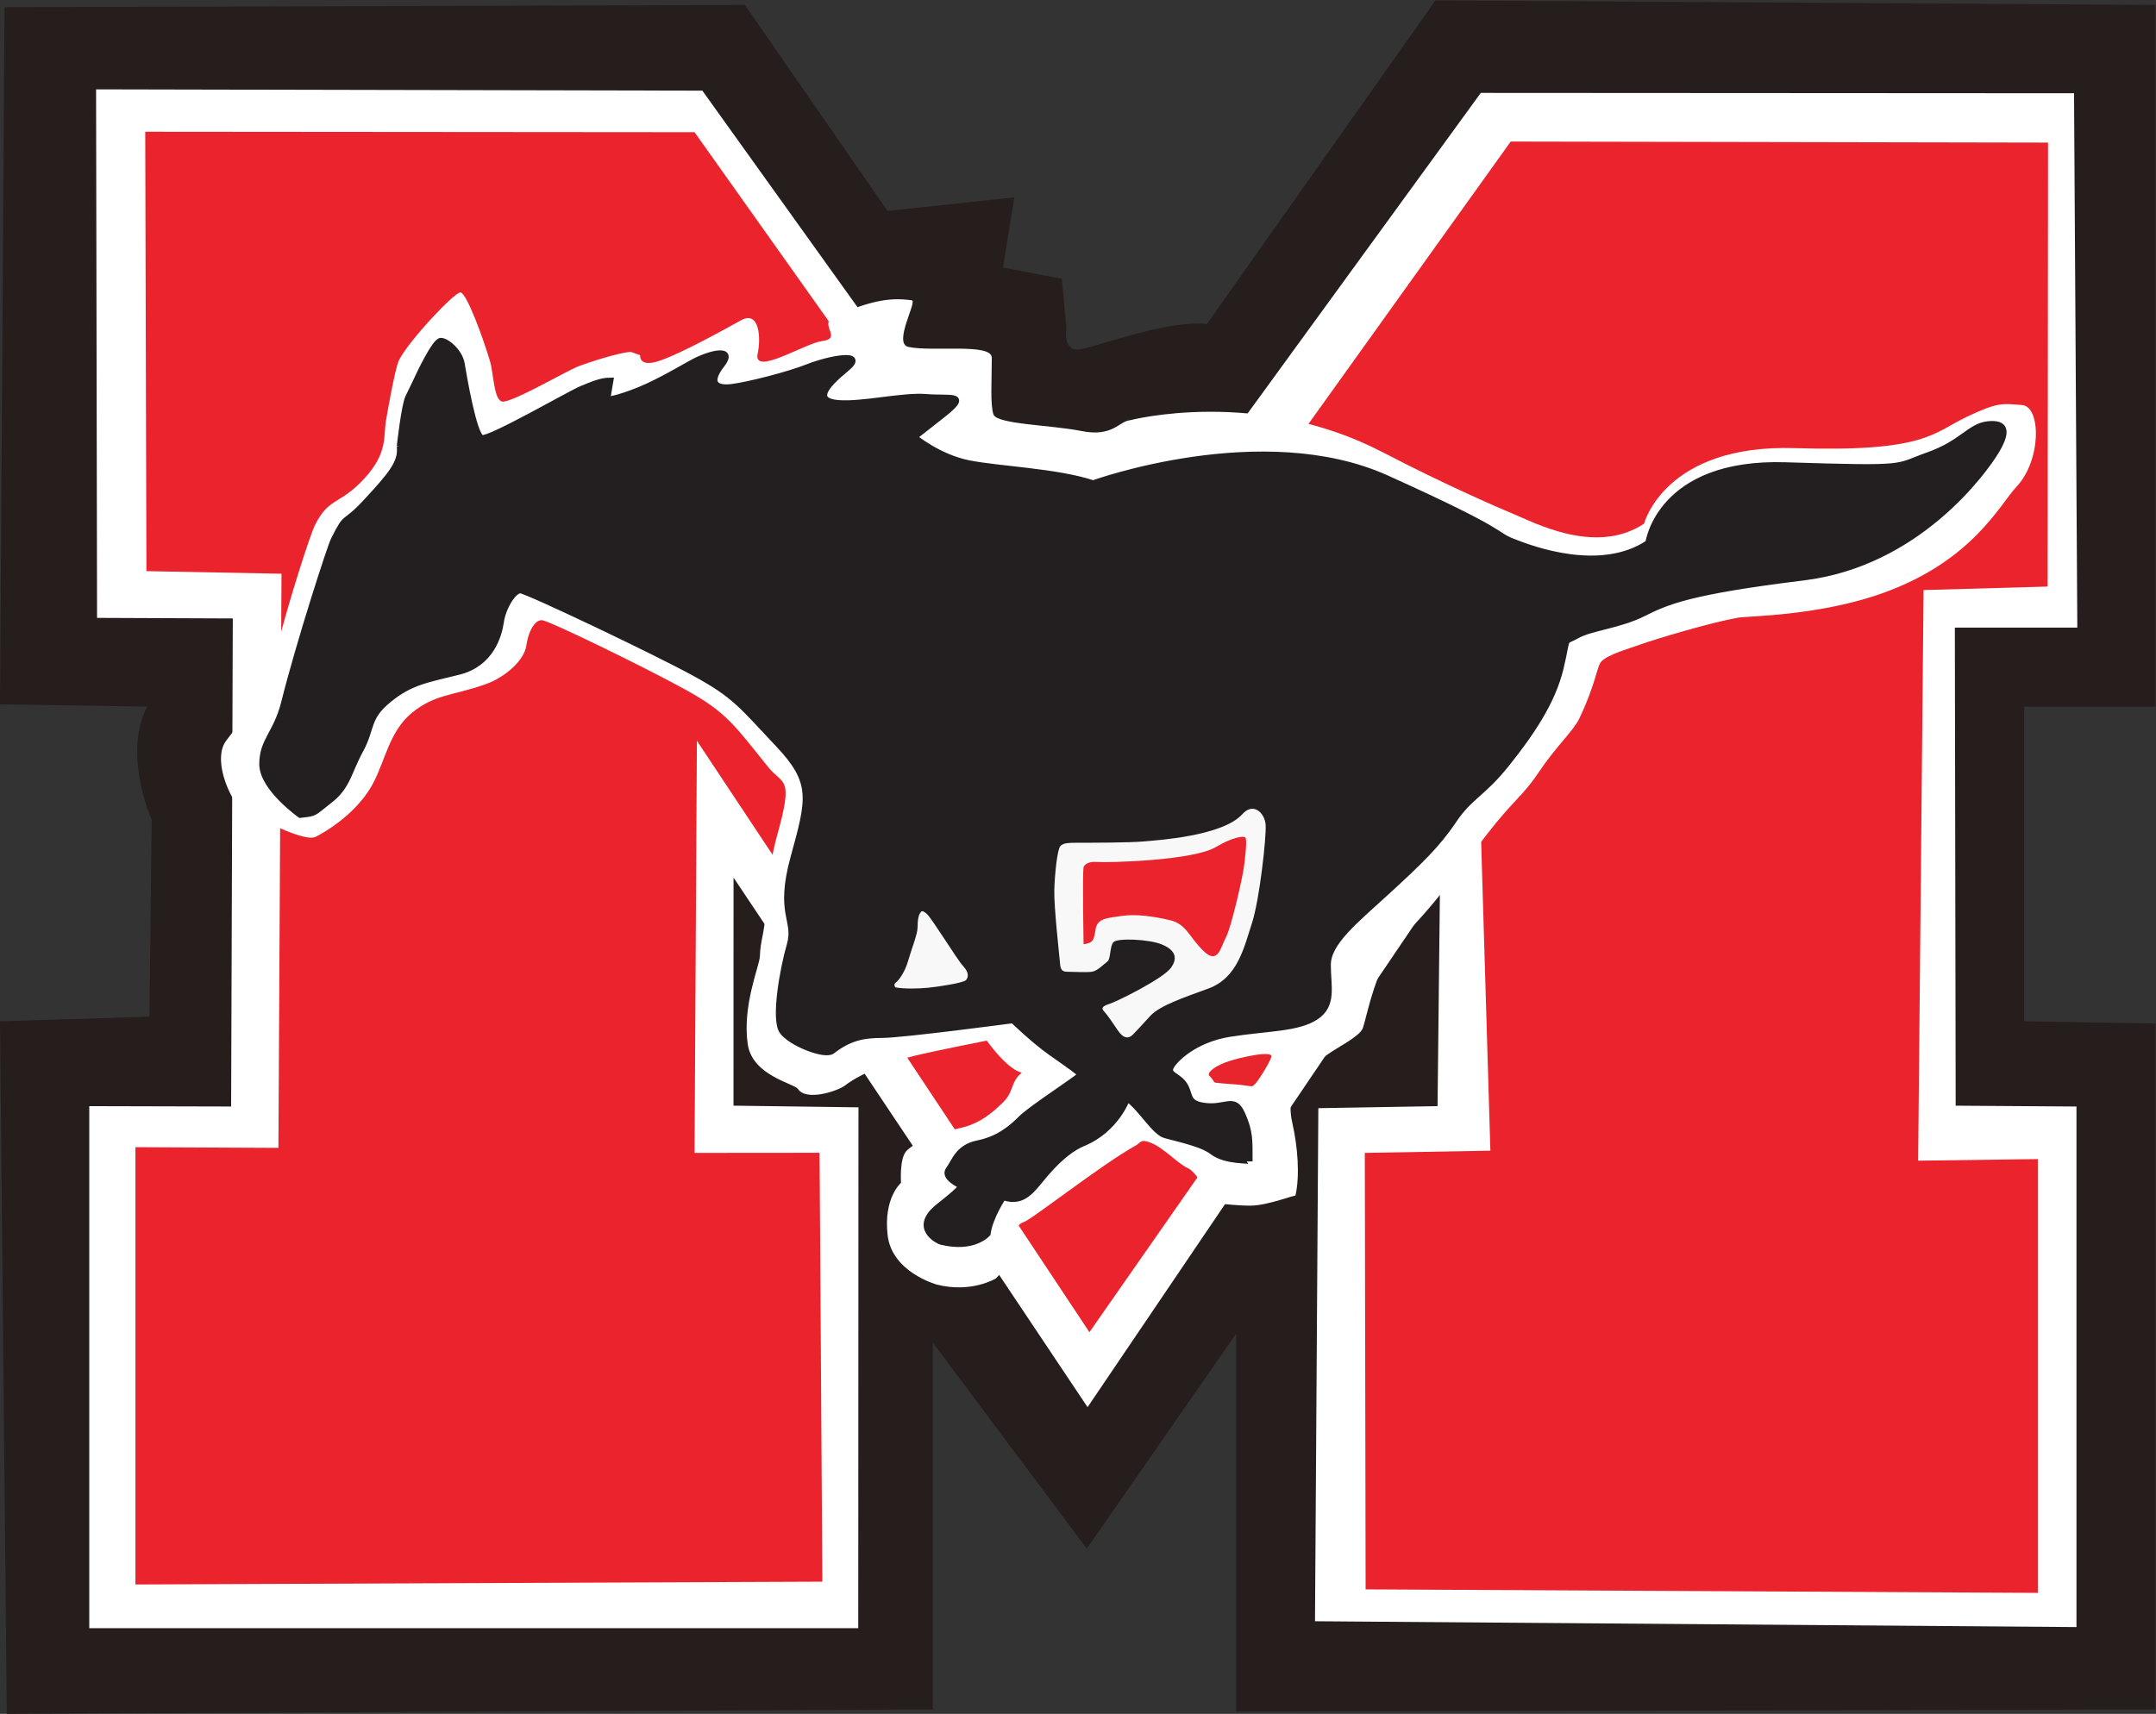 <?xml version="1.0" encoding="UTF-8" standalone="no"?>
<svg
   xmlns:dc="http://purl.org/dc/elements/1.1/"
   xmlns:cc="http://creativecommons.org/ns#"
   xmlns:rdf="http://www.w3.org/1999/02/22-rdf-syntax-ns#"
   xmlns:svg="http://www.w3.org/2000/svg"
   xmlns="http://www.w3.org/2000/svg"
   viewBox="0 0 495.467 393.973"
   height="393.973"
   width="495.467"
   xml:space="preserve"
   id="svg2"
   version="1.1"><rect x="0" y="0" width="495.467" height="393.973" fill="#333333" stroke="none"/><defs
     id="defs6"><clipPath
       id="clipPath20"
       clipPathUnits="userSpaceOnUse"><path
         id="path18"
         d="M 0,2954.83 V 0 h 3716 v 2954.83" /></clipPath></defs><g
     transform="matrix(1.333,0,0,-1.333,0,393.973)"
     id="g10"><g
       transform="scale(0.1)"
       id="g12"><g
         id="g14"><g
           clip-path="url(#clipPath20)"
           id="g16"><path
             id="path22"
             style="fill:#261e1c;fill-opacity:1;fill-rule:nonzero;stroke:none"
             d="m 7.809,2943.13 1276.391,3.9 245.92,-355.21 218.59,23.42 -19.52,-121.01 101.48,-19.51 7.81,-85.88 c 0,0 -7.81,-42.93 27.33,-35.12 35.13,7.8 152.23,50.74 214.68,42.93 l 394.24,558.18 1241.27,-7.8 V 1736.99 h -226.4 v -542.57 l 226.4,-3.9 V 7.801 L 2131.23,3.898 V 655.762 L 1873.61,284.941 1608.18,640.148 V 7.801 L 11.711,0 0,1194.43 l 257.621,7.81 3.906,339.59 c 0,0 -50.742,113.2 -7.804,195.17 L 0,1740.9 7.809,2943.13" /><path
             id="path24"
             style="fill:#ffffff;fill-opacity:1;fill-rule:nonzero;stroke:none"
             d="m 165.652,2801.45 1045.218,-2.24 667.32,-931.57 674.69,927.68 1022.74,-0.6 5.64,-921.48 h -211.13 l 1.43,-824.41 208.26,-1.44 -0.01,-897.66 -1312.76,10.059 5.75,884.751 205.53,3.5 4.17,378.55 -607.54,-897.66 -610.35,913.23 -0.07,-393.3 215.44,-2.88 -0.39,-898.16 H 153.895 v 900.22 l 244.582,-0.62 2.871,841.65 -234.012,0.96 -1.684,911.42" /><path
             id="path26"
             style="fill:#eb232d;fill-opacity:1;fill-rule:nonzero;stroke:none"
             d="m 250.387,2728.33 947.033,-0.78 706.13,-994.99 700.9,978.86 926.36,-1.79 -0.66,-765.59 -213.91,-6.04 -9.36,-984.012 206.34,2.762 V 208.699 l -1158.91,6.051 -1.39,752.672 216.49,3.816 -19.43,650.072 -671.81,-963.068 -676.74,1019.938 -4.01,-710.758 215.5,0.187 4.82,-739.578 -1184.279,-4.832 0.008,754.082 246.527,-1.199 5.316,990.088 -232.89,4.47 -2.035,757.69" /><path
             id="path28"
             style="fill:#ffffff;fill-opacity:1;fill-rule:nonzero;stroke:none"
             d="m 666.094,2234.08 c 0,0 14.605,86.02 21.754,100.31 16.59,33.15 95.097,116.9 105.812,116.9 10.719,0 40.41,-81.86 51.285,-119.32 6.063,-20.87 6.262,-65.31 20.547,-68.88 14.293,-3.57 111.613,52.76 129.473,59.91 17.865,7.13 75.075,25.64 92.945,25.64 l 15.8,-5.75 c 0,0 -3.39,-22.91 35.9,-8.61 39.3,14.29 105.73,51.07 137.89,68.94 32.14,17.85 34.46,-31.6 28.72,-57.45 -8.83,-39.76 82.01,17.96 110.59,21.54 38.82,4.85 -10.36,30.62 24.42,44.53 55.98,22.39 88.12,31.95 130.7,25.85 10.05,-1.44 -33.03,-74.69 -5.74,-80.43 42.09,-8.87 143.62,7.17 143.62,-18.67 0,-40.32 -2.87,-80.43 2.88,-97.67 5.74,-17.24 98.65,-18.01 152.24,-28.73 53.59,-10.71 64.63,17.24 83.3,18.68 0,0 219.75,57.45 435.99,-55.44 106.72,-55.71 207.66,-99.2 220.96,-104.52 35.72,-14.28 144.53,-74.8 229.2,-18.34 0,0 35.31,137.34 260.37,130.19 225.05,-7.14 237.96,26.45 296.13,54.09 54.12,25.72 61.42,22.92 95.35,20.17 32.23,-2.61 33.93,-94.43 -10.08,-141.18 -28.57,-30.35 -74.9,-126.57 -228.09,-182.28 -110.6,-40.22 -235.77,-40.34 -251.35,-43.09 -47.19,-8.33 -140.73,-36.33 -167.84,-46.01 -25.67,-9.17 -55.92,-17.42 -67.85,-29.34 -8.31,-8.3 -8.93,-37.09 -38.52,-99.01 -10.08,-21.09 -40.49,-48.48 -69.06,-91.35 -28.6,-42.87 -41.87,-46.08 -90.45,-108.51 -37.38,-48.04 -94.84,-128.48 -144.81,-175.17 -45.57,-42.57 -63.02,-145.78 -69.12,-159.51 -6.11,-13.73 -43.28,-32.2 -60.25,-44.31 -24.81,-17.72 -30.72,-28.68 -53.17,-56.7 -7.09,-8.87 -15.36,-27.92 -7.54,-62.22 8.86,-38.981 13.3,-89.41 5.17,-124.879 0.61,2.641 -47.69,-16.992 -77.6,-16.992 -21.27,0 -47.28,2.953 -47.28,2.953 -21.83,6.219 -43.6,53.937 -59.86,61.328 -19.07,8.66 -41.79,35.41 -65.03,44.34 -17.94,6.89 -16.16,0.18 -25.86,-5.168 C 1900,948.148 1777.33,851.34 1764.03,847.648 c -23.05,-6.398 -11.46,-62.898 -47.3,-96.808 0,0 -41.88,-25.61 -101.38,-10.559 -2.27,0.59 -77.68,21.91 -85.07,85.078 -7.54,64.5 23.05,90.371 23.05,90.371 0,0 -2.71,39.102 8.01,53.399 10.72,14.301 56.05,33.531 91.78,40.681 35.72,7.14 59.32,28.04 77.18,45.89 17.86,17.88 11.58,33.89 31.29,50.06 0,0 -21.2,1.69 -60.5,55.29 0,0 -89.39,-17.67 -124.11,-26.08 -34.43,-8.34 -90.29,-28.27 -119.95,-51.1 -13.07,-10.06 -67.07,-27.71 -81.36,-6.26 -6.42,9.63 -78.61,22.81 -86.56,77.19 -9.75,66.64 20.28,135.15 20.86,151.24 1.04,29.2 7.57,36.72 10.43,80.31 4.17,63.62 12.03,102.44 19.33,128.51 28.97,103.49 10.54,85.72 -15.53,118.05 -58.69,72.78 -71.45,94.28 -142.9,133.58 -71.44,39.3 -234.722,118.79 -246.929,119.56 -12.215,0.76 -23.453,-18.88 -27.023,-43.9 -3.571,-25 -35.457,-54.23 -70.922,-66.75 -55.563,-19.61 -86.91,-16.86 -126.207,-49.02 -39.289,-32.15 -46.367,-83.78 -67.797,-123.08 -21.438,-39.29 -61.152,-71.41 -98.043,-90.74 -21.902,-11.48 -128,45.19 -140.524,62.92 -12.515,17.73 -35.75,73.72 -13.843,102.92 25.718,34.29 68.008,83.42 82.293,140.58 26.379,105.47 63.769,217.31 70.257,230.29 25.012,50.02 42.387,34.32 85.258,80.77 42.868,46.43 32.235,75.04 38.274,104.04" /><path
             id="path30"
             style="fill:#231f20;fill-opacity:1;fill-rule:nonzero;stroke:none"
             d="m 688.992,2185.6 c 0,0 7.86,71.15 14.781,84.98 6.926,13.84 17.735,36.95 17.735,36.95 0,0 28.062,60.38 38.441,60.38 10.383,0 32.731,-18.93 36.196,-39.69 3.46,-20.76 20.886,-124.38 34.73,-127.84 13.844,-3.45 153.992,77.57 171.295,84.48 17.3,6.93 33.09,14.55 50.39,14.55 l -5.41,-31.85 c 0,0 3.46,-3.46 41.52,10.38 38.06,13.85 72.67,34.61 103.81,51.9 31.14,17.3 76.12,27.68 51.9,-3.46 -24.22,-31.13 -10.38,-41.52 17.3,-38.06 27.69,3.47 96.88,20.77 131.49,34.61 34.6,13.84 103.81,27.68 65.75,-3.47 -38.07,-31.14 -55.37,-55.36 -13.85,-58.82 41.53,-3.46 110.73,13.84 152.25,10.38 41.53,-3.46 76.13,6.92 27.68,-31.14 -48.44,-38.06 -48.44,-38.06 -48.44,-38.06 0,0 41.52,-34.6 93.43,-44.98 51.9,-10.38 152.25,-13.84 214.53,-34.61 0,0 291.76,105.58 506.3,8.7 214.54,-96.89 182.29,-95.21 216.89,-109.04 34.59,-13.84 151.85,-57.24 233.87,-2.55 0,0 18.71,140.95 236.71,134.04 218,-6.92 186.85,-3.47 245.67,17.3 58.83,20.76 71.73,49.89 102.88,53.36 31.14,3.46 35.53,-11.84 14.77,-46.44 -20.76,-34.6 -134.95,-193.77 -332.18,-217.99 -197.22,-24.23 -235.29,-41.53 -276.81,-62.29 -41.53,-20.76 -89.97,-24.22 -114.19,-38.06 -24.22,-13.84 -13.83,3.46 -27.68,-55.37 -13.85,-58.82 -51.9,-114.18 -93.43,-166.09 -41.52,-51.9 -63.54,-55.78 -91.23,-97.31 -27.68,-41.52 -59.85,-72.41 -116.38,-124.14 -53.85,-49.27 -100.34,-86.5 -100.34,-124.56 0,-38.07 10.38,-69.21 -20.77,-89.97 -31.14,-20.76 -83.95,-18.98 -148.98,-29.33 -59.68,-9.5 -95.33,-44.33 -101.24,-57.64 -5.91,-13.3 14.01,-13.73 24.39,-31.03 10.38,-17.31 2.35,-32 36.95,-35.47 34.6,-3.47 48.23,17.1 62.07,-14.04 13.84,-31.15 12.57,-45.08 12.62,-81.619 0,2.629 -41.44,-1.152 -64.35,16.59 -15.23,11.789 -43.69,18.739 -80.97,28.391 -18.79,4.858 -41.49,46.118 -65.71,63.408 0,0 -18.51,-53.43 -76.16,-77.248 -17.32,-7.16 -38.17,-22.344 -62.4,-50.023 -24.22,-27.68 -38.53,-55.649 -75.37,-42.86 0,0 -23.15,-35.129 -26.6,-62.808 0,0 -23.68,-28.461 -81.31,-13.86 -2.19,0.551 -51.38,23.078 -2.94,61.149 48.45,38.07 37.55,35.73 37.55,35.73 0,0 -31.15,13.828 -20.76,27.68 10.38,13.851 15.86,38.301 50.46,45.219 34.6,6.929 56.84,25.121 74.14,42.431 17.3,17.3 84.71,60.45 103.8,76.12 -44.19,34.88 -55.36,34.61 -117.64,93.43 0,0 -190.34,-25.37 -224.95,-25.37 -34.6,0 -57.78,-5.56 -86.51,-27.67 -12.66,-9.75 -72.66,13.84 -86.5,34.6 -13.84,20.76 0.69,105.01 13.26,148.6 12.56,43.6 -21.03,51.13 6.65,151.49 27.68,100.34 35.45,128.98 -26.83,194.72 -62.29,65.74 -72.67,83.04 -141.87,121.1 -69.2,38.07 -290.189,143.06 -302.017,143.8 -11.824,0.74 -30.172,-29.6 -33.629,-53.83 -3.457,-24.22 -17.293,-72.66 -72.66,-86.5 -55.367,-13.84 -83.047,-17.3 -121.11,-48.44 -38.058,-31.15 -27.679,-48.45 -48.441,-86.51 -20.762,-38.06 -21.855,-62.59 -52.996,-86.81 -31.145,-24.22 -23.309,-21.67 -50.988,-25.13 0,0 -65.567,46.2 -65.567,87.72 0,41.52 24.219,51.9 38.063,107.26 25.547,102.17 78.851,266.86 85.14,279.44 24.223,48.44 15.203,21.6 56.731,66.58 41.519,44.98 60.531,66.83 57.066,94.51" /><path
             id="path32"
             style="fill:none;stroke:#231f20;stroke-width:10;stroke-linecap:butt;stroke-linejoin:miter;stroke-miterlimit:4;stroke-dasharray:none;stroke-opacity:1"
             d="m 688.992,2185.6 c 0,0 7.86,71.15 14.781,84.98 6.926,13.84 17.735,36.95 17.735,36.95 0,0 28.062,60.38 38.441,60.38 10.383,0 32.731,-18.93 36.196,-39.69 3.46,-20.76 20.886,-124.38 34.73,-127.84 13.844,-3.45 153.992,77.57 171.295,84.48 17.3,6.93 33.09,14.55 50.39,14.55 l -5.41,-31.85 c 0,0 3.46,-3.46 41.52,10.38 38.06,13.85 72.67,34.61 103.81,51.9 31.14,17.3 76.12,27.68 51.9,-3.46 -24.22,-31.13 -10.38,-41.52 17.3,-38.06 27.69,3.47 96.88,20.77 131.49,34.61 34.6,13.84 103.81,27.68 65.75,-3.47 -38.07,-31.14 -55.37,-55.36 -13.85,-58.82 41.53,-3.46 110.73,13.84 152.25,10.38 41.53,-3.46 76.13,6.92 27.68,-31.14 -48.44,-38.06 -48.44,-38.06 -48.44,-38.06 0,0 41.52,-34.6 93.43,-44.98 51.9,-10.38 152.25,-13.84 214.53,-34.61 0,0 291.76,105.58 506.3,8.7 214.54,-96.89 182.29,-95.21 216.89,-109.04 34.59,-13.84 151.85,-57.24 233.87,-2.55 0,0 18.71,140.95 236.71,134.04 218,-6.92 186.85,-3.47 245.67,17.3 58.83,20.76 71.73,49.89 102.88,53.36 31.14,3.46 35.53,-11.84 14.77,-46.44 -20.76,-34.6 -134.95,-193.77 -332.18,-217.99 -197.22,-24.23 -235.29,-41.53 -276.81,-62.29 -41.53,-20.76 -89.97,-24.22 -114.19,-38.06 -24.22,-13.84 -13.83,3.46 -27.68,-55.37 -13.85,-58.82 -51.9,-114.18 -93.43,-166.09 -41.52,-51.9 -63.54,-55.78 -91.23,-97.31 -27.68,-41.52 -59.85,-72.41 -116.38,-124.14 -53.85,-49.27 -100.34,-86.5 -100.34,-124.56 0,-38.07 10.38,-69.21 -20.77,-89.97 -31.14,-20.76 -83.95,-18.98 -148.98,-29.33 -59.68,-9.5 -95.33,-44.33 -101.24,-57.64 -5.91,-13.3 14.01,-13.73 24.39,-31.03 10.38,-17.31 2.35,-32 36.95,-35.47 34.6,-3.47 48.23,17.1 62.07,-14.04 13.84,-31.15 12.57,-45.08 12.62,-81.619 0,2.629 -41.44,-1.152 -64.35,16.59 -15.23,11.789 -43.69,18.739 -80.97,28.391 -18.79,4.858 -41.49,46.118 -65.71,63.408 0,0 -18.51,-53.43 -76.16,-77.248 -17.32,-7.16 -38.17,-22.344 -62.4,-50.023 -24.22,-27.68 -38.53,-55.649 -75.37,-42.86 0,0 -23.15,-35.129 -26.6,-62.808 0,0 -23.68,-28.461 -81.31,-13.86 -2.19,0.551 -51.38,23.078 -2.94,61.149 48.45,38.07 37.55,35.73 37.55,35.73 0,0 -31.15,13.828 -20.76,27.68 10.38,13.851 15.86,38.301 50.46,45.219 34.6,6.929 56.84,25.121 74.14,42.431 17.3,17.3 84.71,60.45 103.8,76.12 -44.19,34.88 -55.36,34.61 -117.64,93.43 0,0 -190.34,-25.37 -224.95,-25.37 -34.6,0 -57.78,-5.56 -86.51,-27.67 -12.66,-9.75 -72.66,13.84 -86.5,34.6 -13.84,20.76 0.69,105.01 13.26,148.6 12.56,43.6 -21.03,51.13 6.65,151.49 27.68,100.34 35.45,128.98 -26.83,194.72 -62.29,65.74 -72.67,83.04 -141.87,121.1 -69.2,38.07 -290.189,143.06 -302.017,143.8 -11.824,0.74 -30.172,-29.6 -33.629,-53.83 -3.457,-24.22 -17.293,-72.66 -72.66,-86.5 -55.367,-13.84 -83.047,-17.3 -121.11,-48.44 -38.058,-31.15 -27.679,-48.45 -48.441,-86.51 -20.762,-38.06 -21.855,-62.59 -52.996,-86.81 -31.145,-24.22 -23.309,-21.67 -50.988,-25.13 0,0 -65.567,46.2 -65.567,87.72 0,41.52 24.219,51.9 38.063,107.26 25.547,102.17 78.851,266.86 85.14,279.44 24.223,48.44 15.203,21.6 56.731,66.58 41.519,44.98 60.531,66.83 57.066,94.51 z" /><path
             id="path34"
             style="fill:#f8f8f8;fill-opacity:1;fill-rule:nonzero;stroke:none"
             d="m 1587.81,1382.98 c 0,0 1.48,4.42 10.34,-3.7 8.87,-8.13 51.74,-78.33 62.08,-89.42 10.34,-11.08 9.6,-19.21 5.17,-24.38 -4.43,-5.17 -50.25,-11.83 -65.77,-13.3 -15.51,-1.48 -41.38,-2.22 -56.16,0.74 0,0 -3.69,5.17 0.74,8.13 4.43,2.95 15.52,16.99 21.43,37.68 5.91,20.69 16.26,45.82 16.26,57.65 0,11.82 1.47,22.17 5.91,26.6" /><path
             id="path36"
             style="fill:#f8f8f8;fill-opacity:1;fill-rule:nonzero;stroke:none"
             d="m 1861.95,1502.27 c 16.26,0 84.99,0 109.37,2.22 22.38,2.03 136.4,8.89 170.7,47.29 18.48,20.69 38.42,2.22 39.9,-18.47 1.49,-20.69 -10.35,-129.31 -23.65,-169.96 -13.3,-40.64 -24.37,-93.86 -74.63,-112.32 -42.13,-15.48 -84.26,-29.56 -100.51,-47.3 -16.25,-17.73 -23.63,-25.87 -30.28,-32.52 -6.65,-6.65 -15.53,-7.39 -25.13,6.65 -9.6,14.05 -17.74,26.61 -25.86,35.48 0,0 -5.91,5.91 8.87,10.34 14.77,4.44 94.59,44.35 107.89,62.82 13.3,18.46 5.9,31.77 -16.27,40.64 -22.16,8.87 -76.1,11.08 -82.76,3.69 -6.65,-7.39 -4.43,-28.82 -10.34,-33.25 -5.92,-4.43 -16.99,-16.25 -26.6,-17.74 -9.61,-1.48 -32.62,0 -43.6,0 -10.35,0 -11.09,7.4 -11.83,17 -0.74,9.6 -10.34,94.59 -9.6,123.41 0.73,28.81 5.17,70.2 10.34,76.11 5.17,5.91 14.78,5.91 33.99,5.91" /><path
             id="path38"
             style="fill:#ea232c;fill-opacity:1;fill-rule:nonzero;stroke:none"
             d="m 1868.1,1460.28 c 0,0 2.96,10.35 22.91,8.87 19.95,-1.47 166.27,2.22 205.44,25.87 25.82,15.58 48.76,20.69 50.98,15.51 2.22,-5.17 0,-28.82 -2.96,-50.25 -2.96,-21.43 -22.17,-104.94 -31.03,-121.19 -8.87,-16.25 -13.3,-48.02 -38.43,-23.64 -25.13,24.38 -29.56,46.55 -57.64,53.2 -28.07,6.65 -59.13,11.09 -83.5,7.4 -24.39,-3.7 -42.12,-3.71 -45.08,-22.91 -2.96,-19.21 -4.43,-23.65 -20.69,-25.86 0,0 -2.22,118.96 0,133" /><path
             id="path40"
             style="fill:#e8252c;fill-opacity:1;fill-rule:evenodd;stroke:none"
             d="m 2095.09,1088.55 c -2.65,0.33 -3.7,5.9 -9.61,11.08 -5.91,5.18 5.91,15.52 26.6,23.65 20.69,8.14 84.24,22.16 79.8,9.6 -4.43,-12.56 -23.65,-42.86 -28.81,-47.29 -5.17,-4.44 -2.21,-3.69 -19.21,-1.48 -17,2.22 -31.04,2.22 -48.77,4.44" /></g></g></g></g></svg>